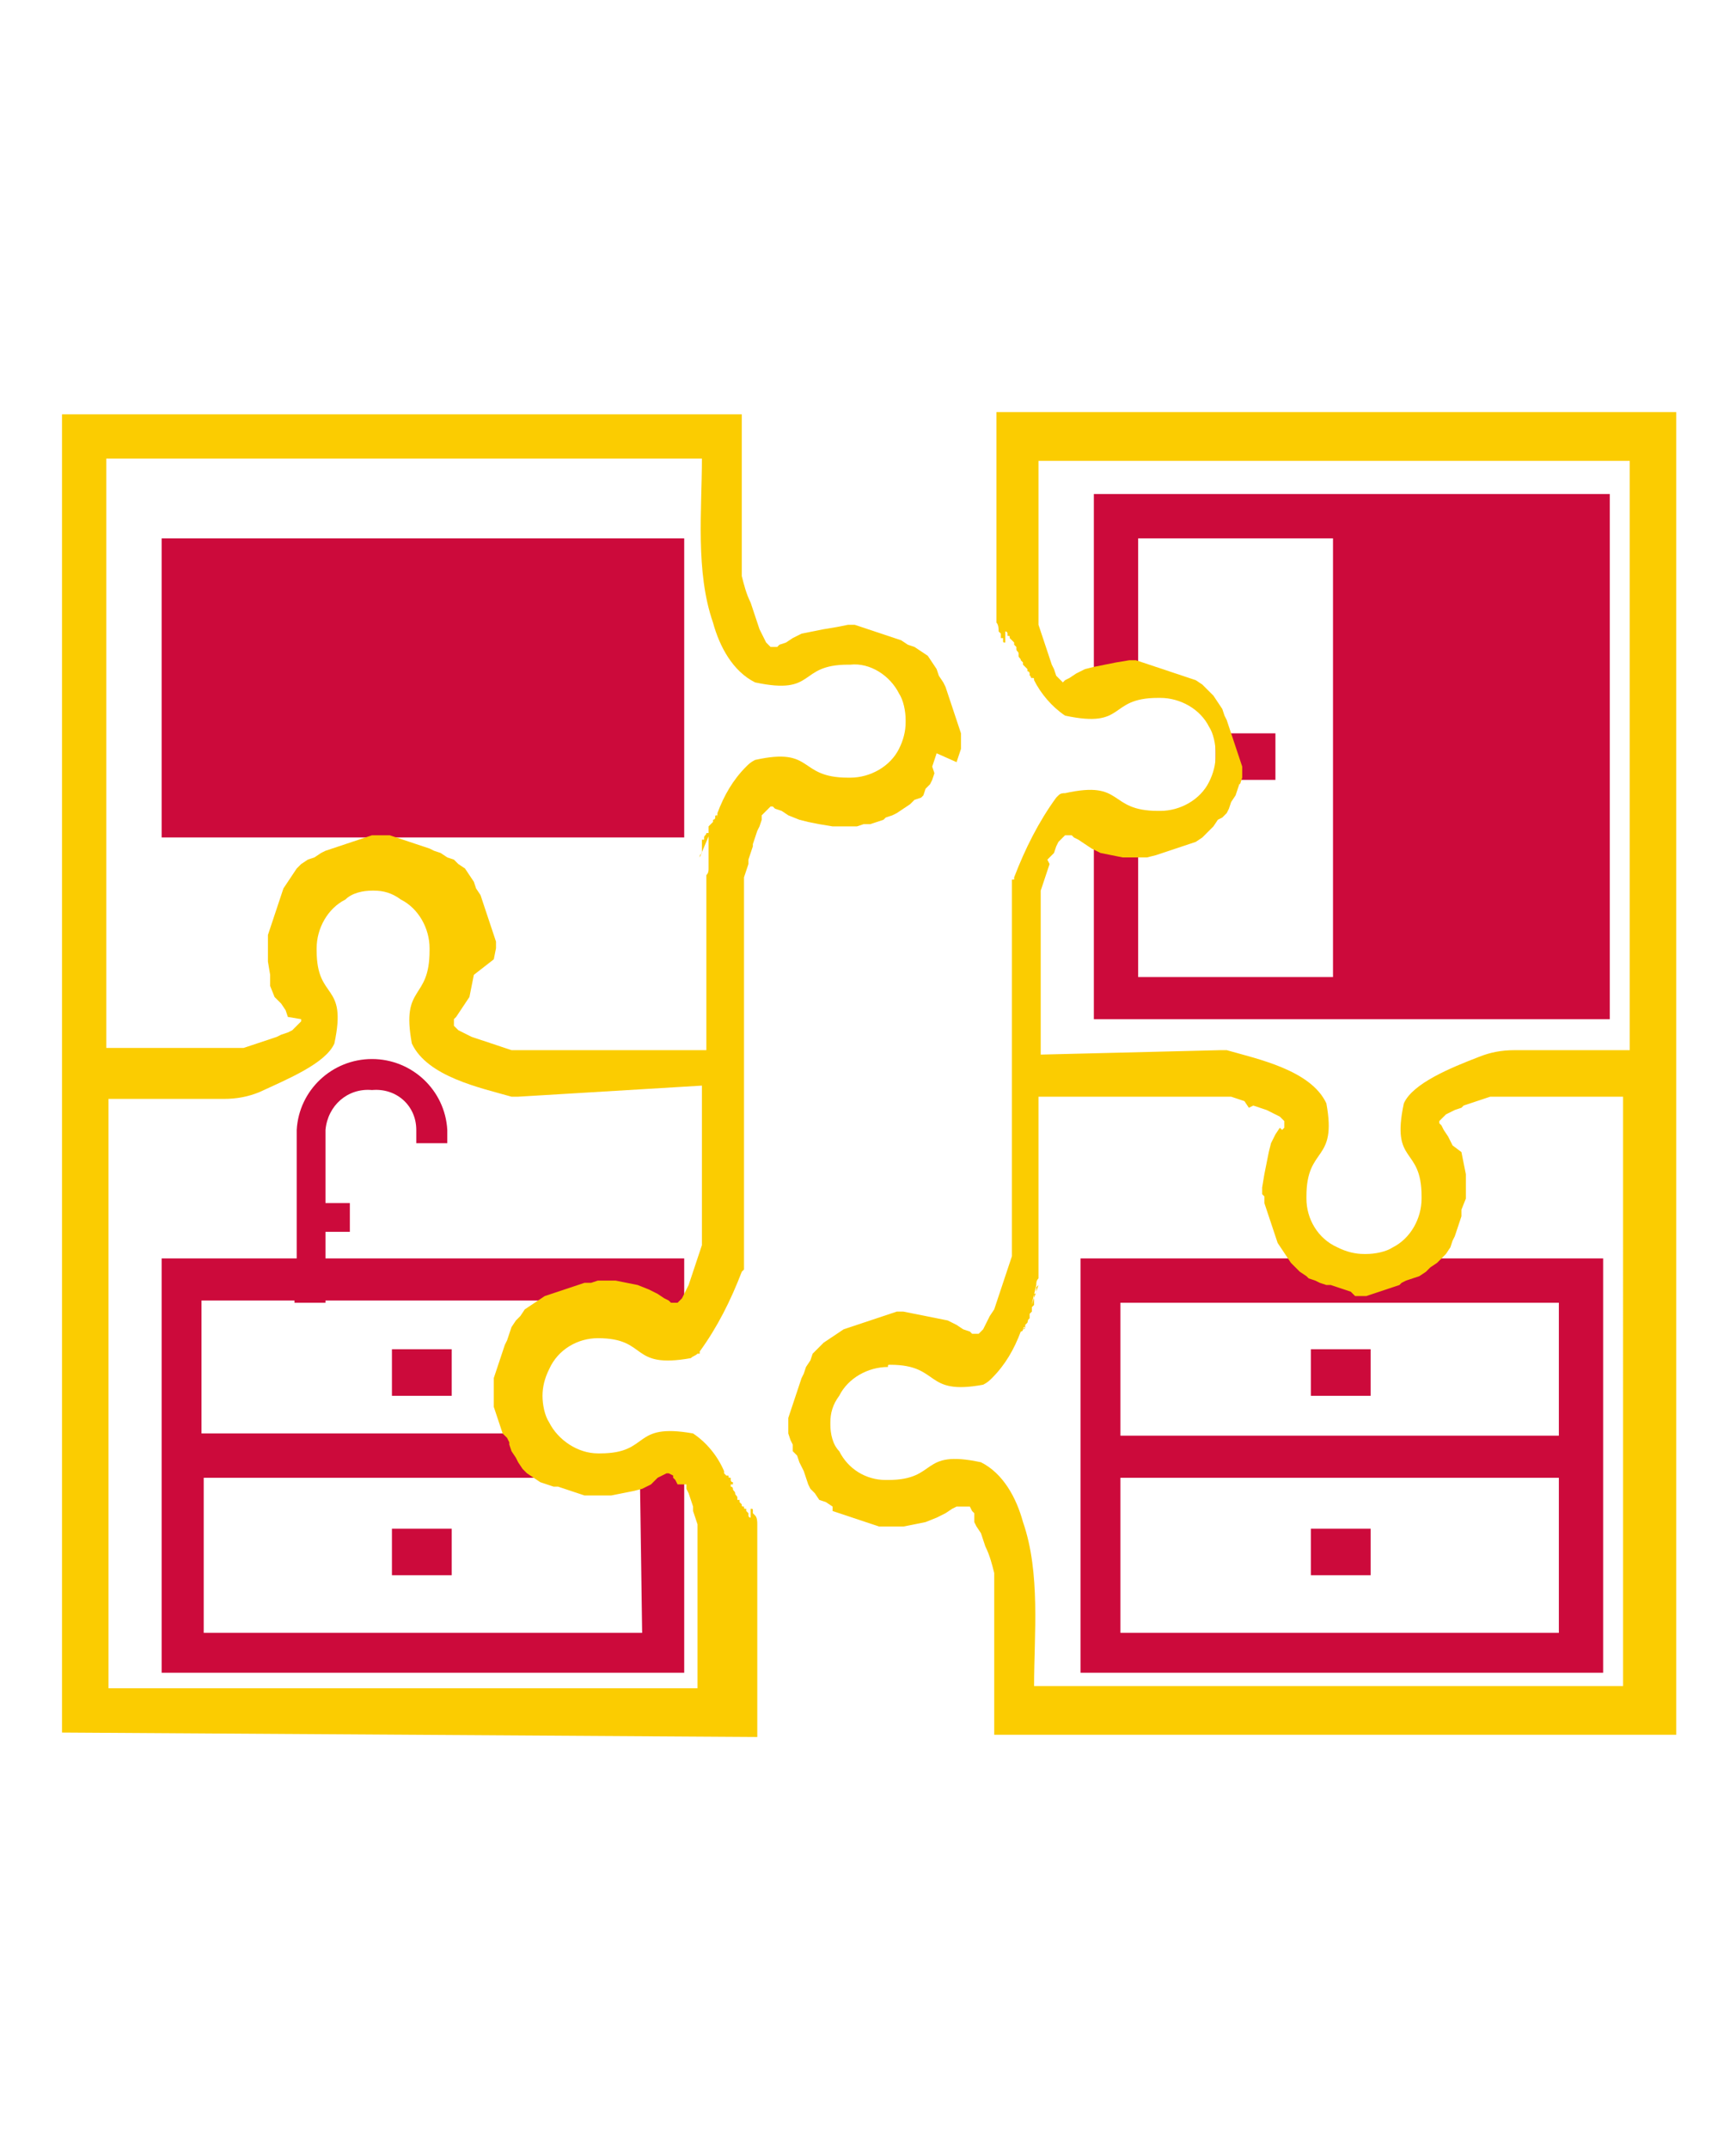 <?xml version="1.0" encoding="utf-8"?>
<!-- Generator: Adobe Illustrator 19.2.1, SVG Export Plug-In . SVG Version: 6.00 Build 0)  -->
<svg version="1.1" id="Слой_1" xmlns="http://www.w3.org/2000/svg" xmlns:xlink="http://www.w3.org/1999/xlink" x="0px" y="0px"
	 viewBox="0 0 78.4 97" style="enable-background:new 0 0 78.4 97;" xml:space="preserve">
<style type="text/css">
	.st0{fill:#DA251D;}
	.st1{fill:#CC0A3B;}
	.st2{fill:#FBCC01;}
</style>
<title>chelovechek</title>
<g>
	<path class="st0" d="M59.6,49.4L59.6,49.4z"/>
	<path class="st0" d="M63.8,49.4c0,0-0.1,0.1-0.1,0.1C63.7,49.5,63.7,49.4,63.8,49.4z"/>
	<path class="st0" d="M63.8,49.4L63.8,49.4z"/>
	<path class="st1" d="M64,35.2v-2.1h2.7v2.1C66.8,35.2,64,35.2,64,35.2z M49.4,46v-8.8c0.2,0,0.4,0.1,0.6,0.1c0.5,0,0.9-0.1,1.4-0.2
		v7h8.8V24.3h-8.8v6.6c-0.4-0.1-0.9-0.2-1.4-0.2h-0.6v-8.4h23.3V46H49.4z M54.9,35.2v-2.1h2.7v2.1C57.7,35.2,54.9,35.2,54.9,35.2z
		 M62,44V24.3h8.8v19.8L62,44C62,44.1,62,44,62,44z"/>
	<path class="st1" d="M48.8,56.8h23.6v18.7H48.8V56.8z M59.2,63v-2.1h2.7V63C61.9,63,59.2,63,59.2,63z M59.2,71.1v-2.1h2.7v2.1
		C61.9,71.1,59.2,71.1,59.2,71.1z M70.5,66.7H50.6v7h19.8V66.7z M50.6,64.8h19.8v-6H50.6V64.8z"/>
	<path class="st1" d="M7.3,24.3h23.6v13.5H7.3V24.3z M23.8,34.4v-2.1h2.7v2.1H23.8z M9.2,26.2H29v9.7H9.2V26.2z"/>
	<path class="st1" d="M7.3,56.8h6.1V51c0.1-1.8,1.6-3.2,3.4-3.2l0,0c1.8,0,3.3,1.4,3.4,3.2v0.6h-1.4V51c0-1.1-0.9-1.9-2-1.8
		c0,0,0,0,0,0l0,0c-1.1-0.1-2,0.7-2.1,1.8c0,0,0,0,0,0v3.3h1.1v1.3h-1.1v1.2h16.2v2.3c-0.5-0.1-1-0.1-1.6-0.1h-0.4v-0.3H14.7v0.1
		h-1.4v-0.1H9.1v6h15.3c1.4,1.1,3.1,1.6,4.9,1.6c0.5,0,1,0,1.6-0.1v9.3H7.3V56.8z M17.7,63v-2.1h2.7V63C20.4,63,17.7,63,17.7,63z
		 M17.7,71.1v-2.1h2.7v2.1C20.4,71.1,17.7,71.1,17.7,71.1z M28.9,66.7H9.2v7H29L28.9,66.7L28.9,66.7z"/>
	<path class="st2" d="M75.7,18.7v59.6H44.9v-7.3c-0.1-0.4-0.2-0.8-0.4-1.2l-0.1-0.3l-0.1-0.3l-0.2-0.3l-0.1-0.2L44,68.5L44,68.3
		l-0.1-0.1L43.8,68L43.8,68h-0.4L43.2,68L43,68.1l-0.3,0.2l-0.4,0.2l-0.5,0.2l-0.5,0.1l-0.5,0.1h-1.1l-0.3-0.1l-0.3-0.1l-0.3-0.1
		l-0.3-0.1l-0.3-0.1l-0.3-0.1l-0.3-0.1L37.6,68l-0.3-0.2l-0.3-0.1l-0.2-0.3l-0.2-0.2L36.5,67l-0.1-0.3l-0.1-0.3l-0.1-0.2L36.1,66
		L36,65.7l-0.2-0.2v-0.3L35.7,65l-0.1-0.3v-0.3l0,0v-0.4l0.1-0.3l0.1-0.3l0.1-0.3l0.1-0.3l0.1-0.3l0.1-0.3l0.1-0.2l0.1-0.3l0.2-0.3
		l0.1-0.3l0.2-0.2l0.3-0.3l0.3-0.2l0.3-0.2l0.3-0.2l0.3-0.1l0.3-0.1l0.3-0.1l0.3-0.1l0.3-0.1l0.3-0.1l0.3-0.1l0.3-0.1h0.3l0.5,0.1
		l0.5,0.1l0.5,0.1l0.5,0.1l0.4,0.2l0.3,0.2l0.3,0.1l0.1,0.1h0.3l0.1-0.1l0.1-0.1l0.1-0.2l0.1-0.2l0.1-0.2l0.2-0.3l0.1-0.3l0.1-0.3
		l0.1-0.3l0.1-0.3l0.1-0.3l0.1-0.3l0.1-0.3l0.1-0.3V39.8l0,0v-0.1h0.1v-0.1l0,0c0.5-1.3,1.1-2.5,1.9-3.6l0,0l0.1-0.1l0,0
		c0.1-0.1,0.2-0.1,0.3-0.1c2.7-0.6,1.9,0.8,4.2,0.8h0.1c0.9,0,1.8-0.5,2.2-1.3c0.2-0.4,0.3-0.8,0.3-1.2V34c0-0.4-0.1-0.9-0.3-1.2
		c-0.4-0.8-1.3-1.3-2.2-1.3h-0.1c-2.3,0-1.4,1.4-4.2,0.8c-0.6-0.4-1.1-1-1.4-1.6c0-0.1,0-0.1-0.1-0.1s0-0.1-0.1-0.1v-0.1
		c0,0,0-0.1-0.1-0.1l0,0v-0.1l-0.1-0.1l0,0l-0.1-0.1v-0.1l0,0l-0.1-0.1l0,0c0-0.1-0.1-0.1-0.1-0.2v-0.1c0-0.1-0.1-0.1-0.1-0.2v-0.1
		l-0.1-0.1v-0.1l0,0l-0.1-0.1l-0.1-0.1l0,0c0-0.1,0-0.1-0.1-0.1v-0.1c0,0,0-0.1-0.1-0.1l0,0V29c-0.1,0-0.1,0-0.1-0.1l0,0v-0.1h-0.1
		v-0.1l0,0v-0.1c0,0-0.1-0.1-0.1-0.1l0,0c0-0.1,0-0.3-0.1-0.4v-9.5H75.7L75.7,18.7z M46.9,58L46.9,58c0,0-0.1,0.1-0.1,0.1l0,0v0.1
		l0,0v0.1l0,0 M46.8,58.1L46.8,58.1 M46.8,58.3L46.8,58.3c0,0.1-0.1,0.1-0.1,0.1l0,0v0.1l0,0v0.1l0,0v0.1l0,0v0.1l0,0v0.1l0,0
		l-0.1,0.1l0,0v0.1l0,0v0.1l0,0v-0.1l0,0v0.1l0,0c0,0-0.1,0.1-0.1,0.1v0.1l0,0v0.1l0,0l-0.1,0.1l0,0v0.1c-0.1,0-0.1,0-0.1,0.1l0,0
		v0.1h-0.1v0.1l0,0l0.1-0.1l0,0c0,0,0,0.1-0.1,0.1 M46.8,58.5L46.8,58.5 M46.4,59.7L46.4,59.7L46.4,59.7L46.4,59.7
		c-0.1,0.1-0.1,0.1-0.1,0.1l0,0c0,0.1,0,0.1-0.1,0.1V60l0,0c0,0,0,0.1-0.1,0.1l0,0c-0.3,0.8-0.7,1.5-1.3,2.1l0,0
		c-0.1,0.1-0.2,0.2-0.4,0.3c-2.7,0.5-1.9-0.9-4.2-0.9c-0.1,0-0.1,0-0.1,0.1c-0.9,0-1.8,0.5-2.2,1.3c-0.3,0.4-0.4,0.8-0.4,1.2v0.1
		c0,0.4,0.1,0.9,0.4,1.2c0.4,0.8,1.2,1.3,2.1,1.3h0.1c2.3,0,1.4-1.4,4.2-0.8c1,0.5,1.6,1.6,1.9,2.7c0.8,2.3,0.5,5.1,0.5,7.4h26.6
		V49.5h-6l-0.3,0.1L67,49.6l-0.3,0.1l-0.3,0.1l-0.3,0.1L66,50l-0.3,0.1l-0.2,0.1l-0.2,0.1l-0.1,0.1l-0.1,0.1l-0.1,0.1v0.1l0.1,0.1
		l0.1,0.2l0.2,0.3l0.2,0.4L66,52l0.1,0.5l0.1,0.5v0.7l0,0v0.1l0,0v0.3L66,54.6L66,54.9l-0.1,0.3l-0.1,0.3l-0.1,0.3L65.6,56l-0.1,0.3
		l-0.2,0.3l-0.2,0.2L64.9,57l-0.3,0.2l-0.2,0.2l-0.3,0.2l-0.3,0.1l-0.3,0.1l-0.2,0.1L63.2,58l-0.3,0.1l-0.3,0.1l-0.3,0.1l-0.3,0.1
		l-0.3,0.1h-0.5L61,58.3l-0.3-0.1l-0.3-0.1l-0.3-0.1L59.9,58l-0.3-0.1l-0.2-0.1l-0.3-0.1L59,57.6l-0.3-0.2l-0.2-0.2L58.3,57
		l-0.2-0.3l-0.2-0.3l-0.2-0.3l-0.1-0.3l-0.1-0.3l-0.1-0.3l-0.1-0.3l-0.1-0.3l-0.1-0.3v-0.3L57,53.9v-0.1l0,0v-0.1l0,0v-0.1l0.1-0.6
		l0.1-0.5l0.1-0.5l0.1-0.4l0.2-0.4l0.2-0.3l0.1,0.1l0.1-0.1v-0.3l-0.1-0.1l-0.1-0.1l-0.2-0.1l-0.2-0.1l-0.2-0.1l-0.3-0.1l-0.3-0.1
		L56.4,50l-0.2-0.3l-0.3-0.1l-0.3-0.1h-8.7v8.2c-0.1,0.1-0.1,0.2-0.1,0.3 M55.1,47.4h0.3c1.4,0.4,3.8,0.9,4.5,2.4
		c0.5,2.7-0.9,1.9-0.9,4.2v0.1c0,0.9,0.5,1.8,1.4,2.2c0.4,0.2,0.8,0.3,1.2,0.3h0.1c0.4,0,0.9-0.1,1.2-0.3c0.8-0.4,1.3-1.3,1.3-2.2
		V54c0-2.3-1.4-1.4-0.8-4.2c0.4-0.9,2.1-1.6,3.4-2.1c0.5-0.2,1-0.3,1.6-0.3h5.2V20.8H46.9v7.4l0.1,0.3l0.1,0.3l0.1,0.3l0.1,0.3
		l0.1,0.3l0.1,0.3l0.1,0.2l0.1,0.3l0.1,0.1l0.1,0.1l0.1,0.1H48l0.1-0.1l0.2-0.1l0.3-0.2l0.4-0.2l0.4-0.1l0.5-0.1l0.5-0.1l0.6-0.1
		h0.3l0.3,0.1l0.3,0.1l0.3,0.1l0.3,0.1l0.3,0.1l0.3,0.1l0.3,0.1l0.3,0.1l0.3,0.1l0.3,0.2l0.3,0.3l0.2,0.2l0.2,0.3l0.2,0.3l0.1,0.3
		l0.1,0.2l0.1,0.3l0.1,0.3l0.1,0.3l0.1,0.3l0.1,0.3l0.1,0.3l0.1,0.3v0.4l0,0v0.1l-0.1,0.3L55.7,35l0.3,0.3l-0.1,0.3l-0.1,0.3
		l-0.2,0.3l-0.1,0.3l-0.1,0.2l-0.2,0.2L55,37l-0.2,0.3l-0.2,0.2l-0.3,0.3l-0.3,0.2L54,38l-0.3,0.1l-0.3,0.1l-0.3,0.1l-0.3,0.1
		l-0.3,0.1l-0.3,0.1l-0.4,0.1h-1.1l-0.5-0.1l-0.5-0.1l-0.4-0.2L49,38.1l-0.3-0.2l-0.2-0.1l-0.1-0.1h-0.3L48,37.8l-0.1,0.1l-0.1,0.1
		l-0.1,0.2l-0.1,0.3l-0.3,0.3L47.4,39l-0.1,0.3l-0.1,0.3l-0.1,0.3l-0.1,0.3v7.4L55.1,47.4z M45.8,30.5
		C45.8,30.5,45.8,30.5,45.8,30.5 M45.7,30.3L45.7,30.3"/>
	<path class="st2" d="M2.8,78.2V18.7h30.7V26c0.1,0.4,0.2,0.8,0.4,1.2l0.1,0.3l0.1,0.3l0.1,0.3l0.1,0.3l0.1,0.2l0.1,0.2l0.1,0.2
		l0.1,0.1l0.1,0.1h0.3l0.1-0.1l0.3-0.1l0.3-0.2l0.4-0.2l0.5-0.1l0.5-0.1l0.6-0.1l0.5-0.1h0.3l0.3,0.1l0.3,0.1l0.3,0.1l0.3,0.1
		l0.3,0.1l0.3,0.1l0.3,0.1l0.3,0.2l0.3,0.1l0.3,0.2l0.3,0.2l0.2,0.3l0.2,0.3l0.1,0.3l0.2,0.3l0.1,0.2l0.1,0.3l0.1,0.3l0.1,0.3
		l0.1,0.3l0.1,0.3l0.1,0.3l0.1,0.3v0.4l0,0v0.3l-0.1,0.3l-0.1,0.3L42.3,34l-0.1,0.3l-0.1,0.3l0.1,0.3l-0.1,0.3l-0.1,0.2l-0.2,0.2
		l-0.1,0.3L41.6,36l-0.3,0.1l-0.2,0.2l-0.3,0.2l-0.3,0.2l-0.2,0.1l-0.3,0.1L39.9,37l-0.3,0.1l-0.3,0.1L39,37.2l-0.3,0.1h-1.1
		L37,37.2l-0.5-0.1L36.1,37l-0.5-0.2l-0.3-0.2l-0.3-0.1l-0.1-0.1h-0.1l-0.1,0.1l-0.1,0.1l-0.1,0.1l-0.1,0.1L34.4,37l-0.1,0.3
		l-0.1,0.2l-0.1,0.3l-0.1,0.3L34,38.2l-0.1,0.3l-0.1,0.3L33.8,39l-0.1,0.3l-0.1,0.3v17.7l0,0l-0.1,0.1l0,0c-0.5,1.3-1.1,2.5-1.9,3.6
		l0,0v0.1h-0.1c-0.1,0.1-0.2,0.1-0.3,0.2c-2.8,0.5-1.9-0.9-4.2-0.9H27c-0.9,0-1.8,0.5-2.2,1.4c-0.2,0.4-0.3,0.8-0.3,1.2V63
		c0,0.4,0.1,0.9,0.3,1.2c0.4,0.8,1.3,1.4,2.2,1.4h0.1c2.3,0,1.4-1.4,4.2-0.9c0.6,0.4,1.1,1,1.4,1.7v0.1l0.1,0.1h0.1
		c0,0.1,0,0.1,0.1,0.1l0,0v0.1c0,0,0,0.1,0.1,0.1v0.1H33v0.1c0,0,0.1,0,0.1,0.1l0,0c0,0.1,0.1,0.1,0.1,0.2l0,0
		c0,0.1,0.1,0.1,0.1,0.2v0.1h0.1v0.1l0,0l0.1,0.1c0,0.1,0,0.1,0.1,0.1l0,0c0,0.1,0,0.1,0.1,0.1v0.1l0.1,0.1l0,0v0.1l0,0
		c0,0,0,0.1,0.1,0.1V68l0,0v0.1c0.1,0,0.1,0,0.1,0.1l0,0v0.1l0,0l0.1,0.1l0,0c0.1,0.1,0.1,0.3,0.1,0.4v9.6L2.8,78.2L2.8,78.2
		L2.8,78.2z M31.5,38.8L31.5,38.8L31.5,38.8L31.5,38.8l0.1-0.1l0,0 M31.6,38.8L31.6,38.8 M31.6,38.7L31.6,38.7c0-0.1,0-0.1,0.1-0.2
		l0,0v-0.1l0,0v-0.1l0,0v-0.1l0,0v-0.1l0,0v-0.1l0,0v-0.1h0.1V38l0,0v-0.1l0,0v-0.1l0,0c0-0.1,0.1-0.1,0.1-0.2h0.1v-0.1l0,0v-0.1
		c0,0,0.1,0,0.1-0.1l0,0v-0.1l0,0l0.1-0.1l0,0v-0.1h0.1v-0.1c0,0,0.1,0,0.1-0.1l0,0 M31.6,38.4L31.6,38.4 M32,37.3L32,37.3L32,37.3
		l0.1-0.1c0,0,0.1,0,0.1-0.1l0,0V37l0,0c0,0,0.1,0,0.1-0.1l0,0c0-0.1,0-0.1,0.1-0.1v-0.1c0.3-0.8,0.7-1.5,1.3-2.1l0,0
		c0.1-0.1,0.2-0.2,0.4-0.3c2.7-0.6,1.9,0.8,4.2,0.8h0.1c0.9,0,1.8-0.5,2.2-1.3c0.2-0.4,0.3-0.8,0.3-1.2v-0.1c0-0.4-0.1-0.9-0.3-1.2
		c-0.4-0.8-1.3-1.4-2.2-1.3h-0.1c-2.3,0-1.4,1.4-4.2,0.8c-1-0.5-1.6-1.6-1.9-2.7c-0.8-2.3-0.5-5.1-0.5-7.4H4.8v26.6H11l0.3-0.1
		l0.3-0.1l0.3-0.1l0.3-0.1l0.3-0.1l0.2-0.1l0.3-0.1l0.2-0.1l0.1-0.1l0.1-0.1l0.1-0.1l0.1-0.1v-0.1L13,45.9l-0.1-0.3l-0.2-0.3
		L12.4,45l-0.2-0.5L12.2,44l-0.1-0.6v-0.6l0,0v-0.1l0,0v-0.1l0,0v-0.4l0.1-0.3l0.1-0.3l0.1-0.3l0.1-0.3l0.1-0.3l0.1-0.3l0.1-0.3
		l0.2-0.3l0.2-0.3l0.2-0.3l0.2-0.2l0.3-0.2l0.3-0.1l0.3-0.2l0.2-0.1l0.3-0.1l0.3-0.1l0.3-0.1l0.3-0.1l0.3-0.1l0.3-0.1l0.3-0.1h0.8
		l0.3,0.1l0.3,0.1l0.3,0.1l0.3,0.1l0.3,0.1l0.3,0.1l0.2,0.1l0.3,0.1l0.3,0.2l0.3,0.1l0.2,0.2l0.3,0.2l0.2,0.3l0.2,0.3l0.1,0.3
		l0.2,0.3l0.1,0.3l0.1,0.3l0.1,0.3l0.1,0.3l0.1,0.3l0.1,0.3l0.1,0.3v0.1l0,0v0.2l-0.1,0.5L21.4,44l-0.1,0.5L21.2,45L21,45.3
		l-0.2,0.3l-0.2,0.3l-0.1,0.1v0.3l0.1,0.1l0.1,0.1l0.2,0.1l0.2,0.1l0.2,0.1l0.3,0.1l0.3,0.1l0.3,0.1l0.3,0.1l0.3,0.1l0.3,0.1h8.8
		v-7.9c0.1-0.1,0.1-0.2,0.1-0.3 M23.4,49.5h-0.3c-1.4-0.4-3.8-0.9-4.5-2.4c-0.5-2.7,0.8-1.9,0.8-4.2v-0.1c0-0.9-0.5-1.8-1.3-2.2
		c-0.4-0.3-0.8-0.4-1.2-0.4h-0.1c-0.4,0-0.9,0.1-1.2,0.4c-0.8,0.4-1.3,1.3-1.3,2.2v0.1c0,2.3,1.4,1.4,0.8,4.2
		c-0.4,0.9-2.1,1.6-3.4,2.2c-0.5,0.2-1,0.3-1.6,0.3H4.9v26.6h26.6v-7.4l-0.1-0.3l-0.1-0.3L31.3,68l-0.1-0.3l-0.1-0.3L31,67.2L31,67
		L30.6,67l-0.1-0.2l-0.1-0.1v-0.1l-0.2-0.1h-0.1l-0.2,0.1l-0.2,0.1L29.4,67L29,67.2l-0.4,0.1l-0.5,0.1l-0.5,0.1h-1.2l-0.3-0.1
		l-0.3-0.1l-0.3-0.1l-0.3-0.1L25,67.1L24.7,67l-0.3-0.1l-0.3-0.2l-0.3-0.2l-0.2-0.2l-0.2-0.3l-0.1-0.2l-0.2-0.3l-0.1-0.3L23,65.1
		l-0.1-0.2l-0.2-0.2l-0.1-0.3l-0.1-0.3l-0.1-0.3l-0.1-0.3V63l0,0v-0.8l0.1-0.3l0.1-0.3l0.1-0.3l0.1-0.3l0.1-0.3l0.1-0.2l0.1-0.3
		l0.1-0.3l0.2-0.3l0.2-0.2l0.2-0.3l0.3-0.2l0.3-0.2l0.3-0.2l0.3-0.1l0.3-0.1l0.3-0.1l0.3-0.1l0.3-0.1l0.3-0.1h0.3l0.3-0.1h0.8
		l0.5,0.1l0.5,0.1l0.5,0.2l0.4,0.2l0.3,0.2l0.2,0.1l0.1,0.1h0.3l0.1-0.1l0.1-0.1l0.1-0.2l0.1-0.2l0.1-0.2l0.1-0.3l0.1-0.3l0.1-0.3
		l0.1-0.3l0.1-0.3l0.1-0.3v-7.2L23.4,49.5z M32.6,66.4L32.6,66.4 M32.7,66.7C32.7,66.7,32.7,66.7,32.7,66.7"/>
</g>
</svg>
